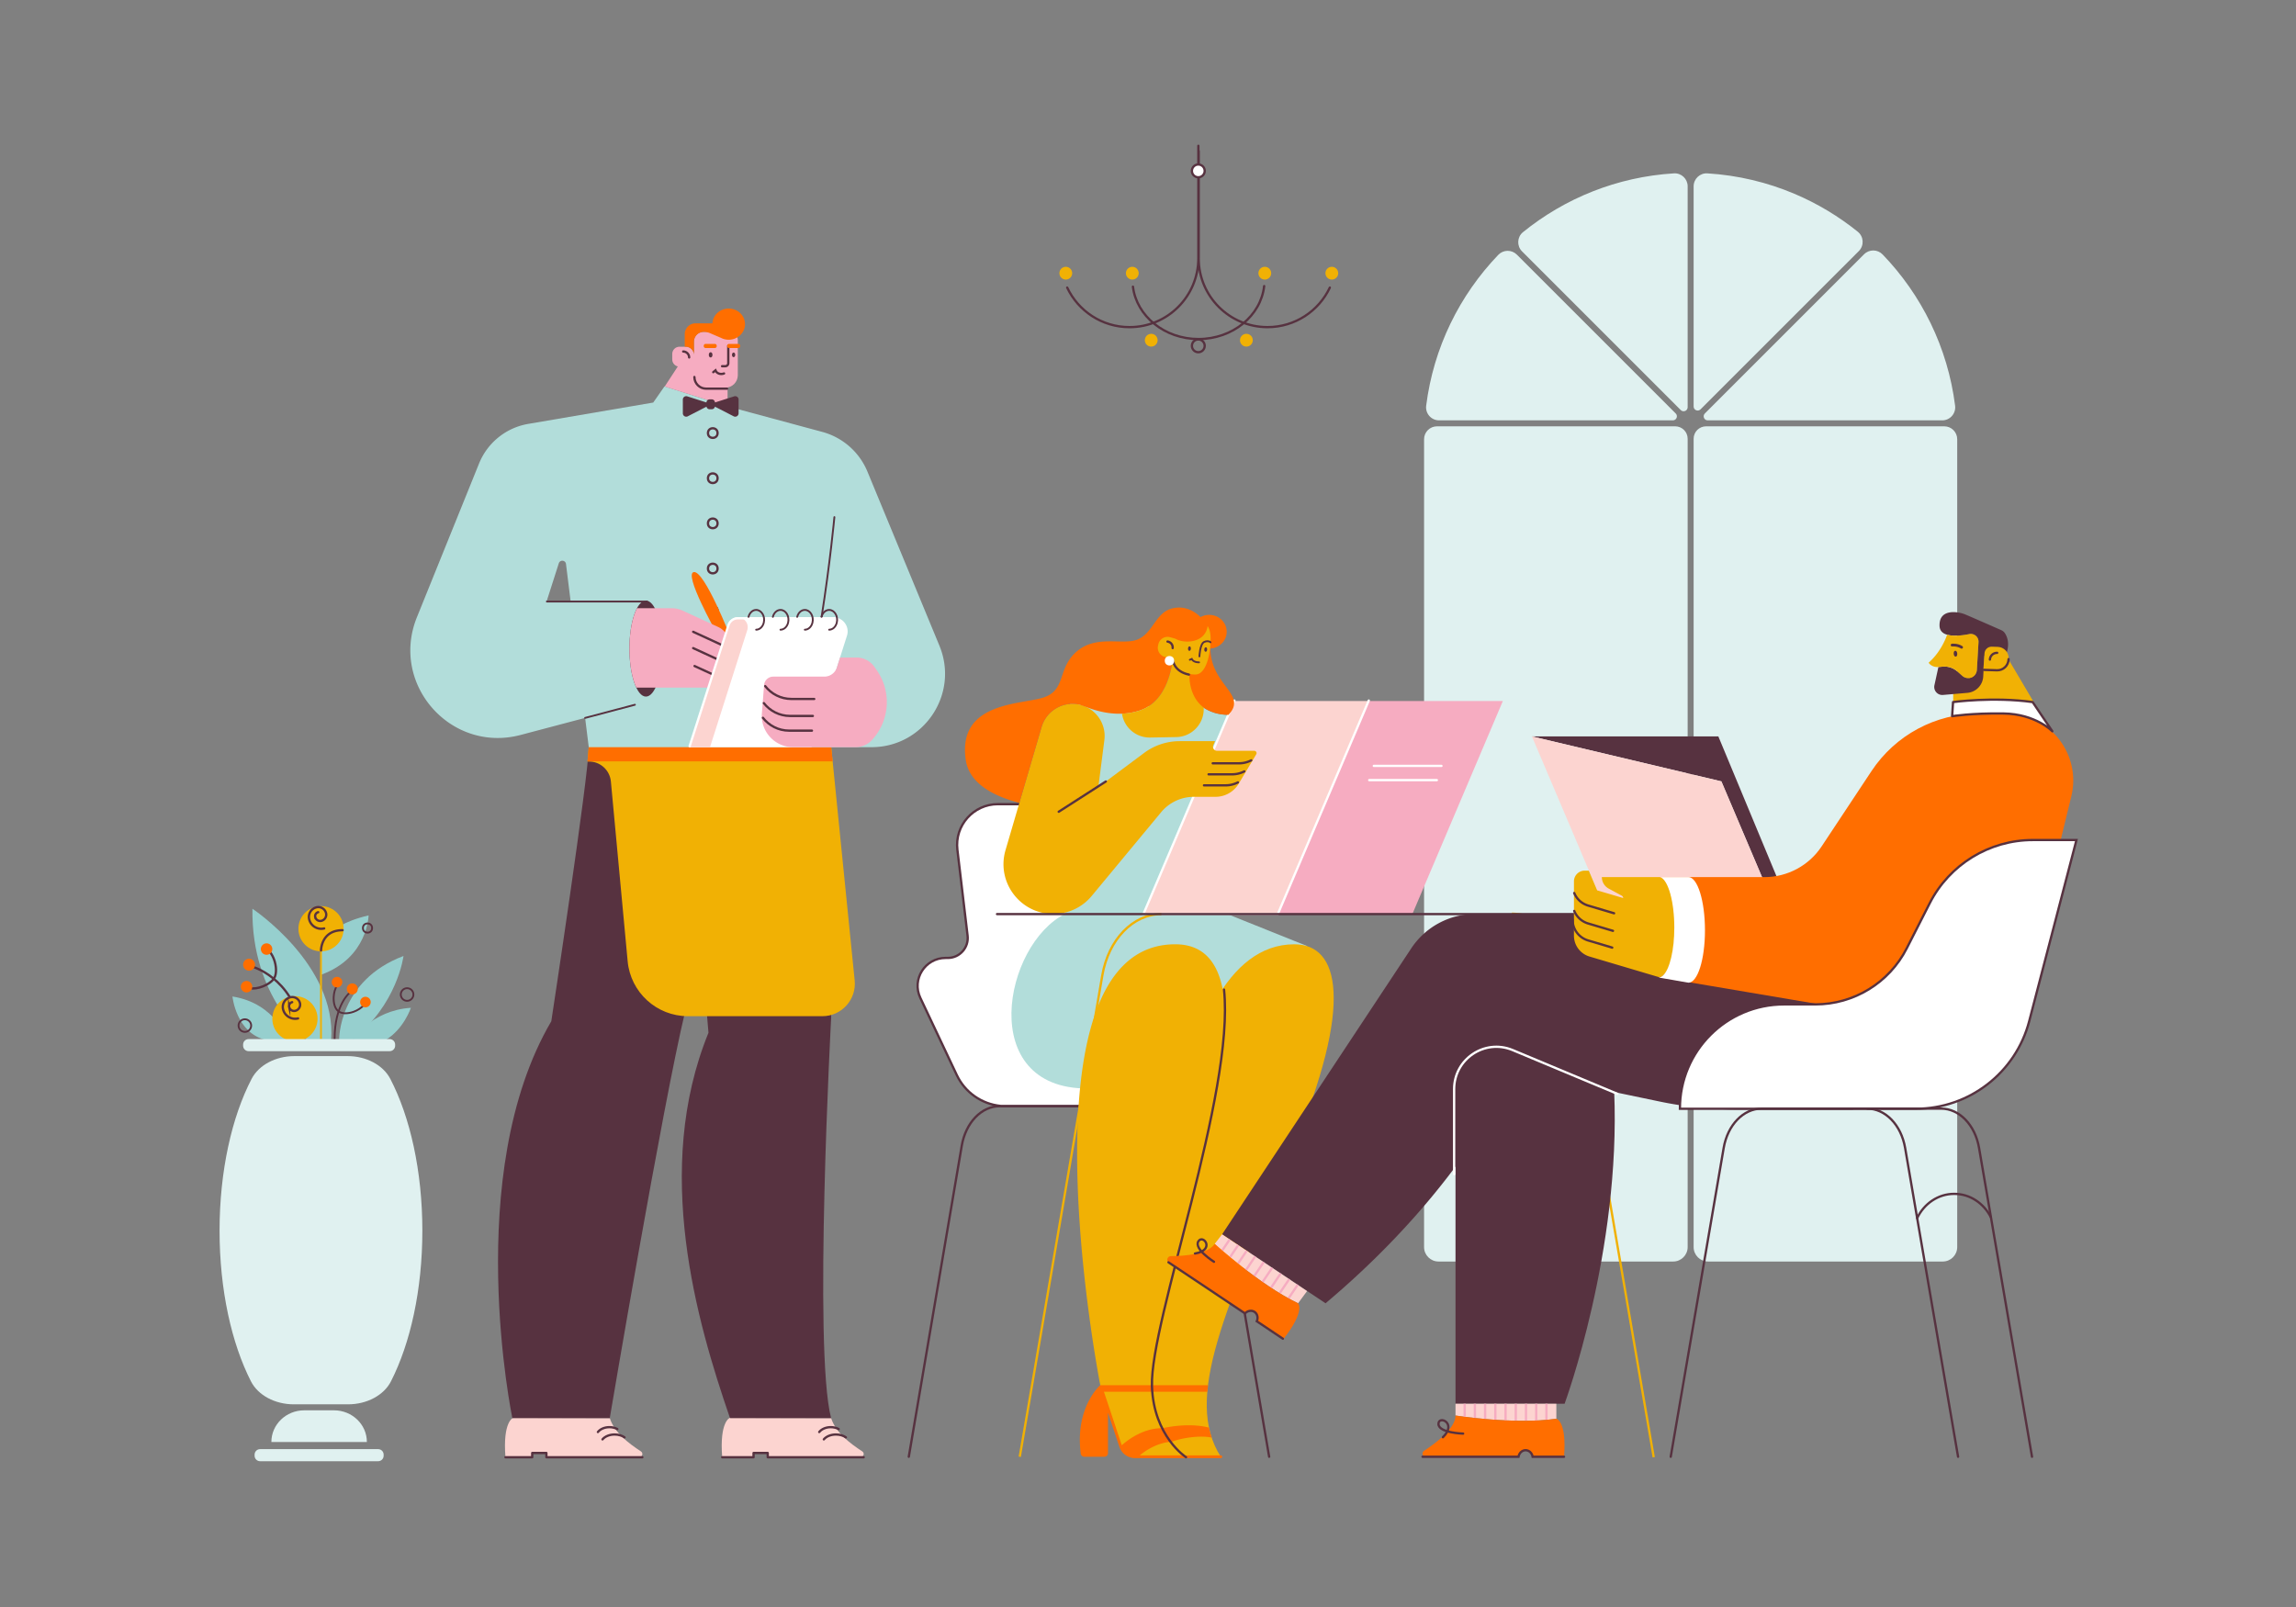 <svg xmlns="http://www.w3.org/2000/svg" width="5000" height="3500" xml:space="preserve">
	<rect width="100%" height="100%" fill="#808080" stroke="none"/>
	<switch>
		<g>
			<path fill="transparent" d="M0 0h5000v3500H0z"></path>
			<g fill="#E0F1F0">
				<path d="M3675.216 405.816v481.102c0 7.832-9.469 11.755-15.008 6.217l-345.656-345.647c-11.843-11.843-10.908-31.38 2.108-41.92 90.905-73.612 204.49-120.316 328.639-127.998 16.233-1.005 29.917 11.982 29.917 28.246zM4048.009 546.799l-344.784 344.775c-5.538 5.538-15.008 1.616-15.008-6.217V405.821c0-16.294 13.732-29.256 29.995-28.247 66.849 4.145 130.636 19.605 189.465 44.488 49.973 21.141 96.368 49.075 138.029 82.656 13.117 10.574 14.217 30.167 2.303 42.081zM4229.579 915.522H3718.89c-7.833 0-11.755-9.47-6.217-15.008l346.701-346.702c11.228-11.228 29.399-11.03 40.416.403 84.602 87.795 141.796 202.17 157.846 329.366 2.138 16.94-10.984 31.941-28.057 31.941zM3642.981 915.522h-509.138c-17.071 0-30.196-14.998-28.059-31.935 15.997-126.799 72.884-240.86 157.05-328.547 11.015-11.475 29.203-11.686 40.451-.439l345.913 345.913c5.538 5.539 1.615 15.008-6.217 15.008zM3675.216 955.605V2716.09c0 17.371-14.082 31.452-31.452 31.452h-511.115c-17.371 0-31.453-14.082-31.453-31.452V956.676c.004-15.55 12.61-28.154 28.16-28.154h518.778c14.957 0 27.082 12.125 27.082 27.083zM4262.226 956.962V2716.09c0 17.371-14.082 31.452-31.453 31.452h-511.104c-17.371 0-31.453-14.082-31.453-31.452V955.605c0-14.957 12.125-27.082 27.083-27.082h518.767c15.55 0 28.156 12.604 28.16 28.154v.285z"></path>
			</g>
			<g stroke="#573240" stroke-width="5" stroke-linecap="round" stroke-miterlimit="10">
				<path fill="none" d="m1979.067 3172.792 115.339-677.407c8.564-50.298 42.9-86.105 82.568-86.105h388.951c39.668 0 74.004 35.807 82.568 86.105l115.339 677.407"></path>
				<path fill="#FFF" d="M2179.276 2408.722c-41.25-4.01-77.77-29.4-95.71-67.38l-79.38-168.06c-19.09-40.4 10.39-86.92 55.07-86.92h4.8c26.07 0 46.26-22.84 43.05-48.72l-22.18-186.91c-6.27-52.83 35-99.29 88.21-99.29h405.74c53.21 0 94.48 46.46 88.21 99.29l-22.18 186.91c-3.2 25.88 16.98 48.72 43.06 48.72h4.79c44.69 0 74.16 46.52 55.08 86.92l-79.39 168.06c-17.94 37.98-54.46 63.37-95.7 67.38h-393.47z"></path>
			</g>
			<path fill="#B2DDDA" d="M2621.256 1540.992c12.43 9.24 29.78 15.6 53.95 15.95l27 159.22c6.92 40.76-17.63 80.271-57.22 92.14l-20.54 6.16-24.35 147.13 246.234 98.785-11.244 310.355h-467.41c-241.88 0-182.4-314.11-47.54-380.72l10-457 291.12 7.98z"></path>
			<path fill="#F1B104" d="M2818.634 2056.626c97.548 0 131.572 126.276-3.889 448.589-146.065 347.542-237.852 539.833-156.23 667.575h-75.351c-41.614 0-75.045-34.298-73.969-75.898 1.739-67.228 3.96-160.173 3.96-196.507 0-59.724 9.848-843.759 305.479-843.759z"></path>
			<path fill="#FF6E00" d="M2658.515 3175.789h-75.351a3 3 0 1 1 0-6h75.351a3 3 0 1 1 0 6zM2630.676 3016.872c-.59 4.84-1.09 9.62-1.49 14.33h-118.35c.1-4.18.19-8.37.29-12.53.01-.6.03-1.2.04-1.8h119.51zM2530.676 3150.952c25.16-18.96 83.33-25.95 108.04-19.73-2.38-7.13-4.34-14.44-5.91-21.95-44.17-11.24-94.66-1.24-121.79 6.06 0 0 4.144 23.666 19.66 35.62z"></path>
			<path fill="#F1B104" d="M2396.064 3016.873s-188.463-960.247 163.244-960.247c273.834 0-53.537 772.422-47.692 962.21 3.373 109.51 70.254 153.954 70.254 153.954h-109.775a33.308 33.308 0 0 1-31.595-22.764l-44.436-133.153z"></path>
			<path fill="#FF6E00" d="M2584.87 3172.79c0 1.66-1.34 3-3 3h-109.78a36.27 36.27 0 0 1-34.44-24.82l-24.78-74.25v88.04c0 4.44-3.59 8.03-8.02 8.03h-43.39c-4.06 0-7.46-3.03-7.97-7.06-12.81-101.32 42.57-148.86 42.57-148.86h115.77l1 14.34h-108.82l38.89 116.54c9.37-8.54 45.29-38.24 90.35-37.26 5.39 11.14 11.27 21.64 17.03 29.6-.86.05-1.72.12-2.58.22-27.71 3.06-50.45 17.02-65.7 29.48h99.87c1.66 0 3 1.34 3 3z"></path>
			<path fill="none" stroke="#573240" stroke-width="5" stroke-linecap="round" stroke-miterlimit="10" d="M2665.557 2155.282c23.725 226.14-161.325 721.213-156.941 863.554 3.373 109.51 74.254 154.954 74.254 154.954"></path>
			<path fill="#FCD4D0" d="M2782.786 1990.598h-292.645l197-463.851h292.645z"></path>
			<path fill="#F6ACC1" d="M3075.786 1990.598h-292.645l197-463.851h292.645z"></path>
			<path fill="none" stroke="#FFF" stroke-width="5" stroke-linecap="round" stroke-miterlimit="10" d="m2980.786 1525.747-198 464.851h-292.645l198-464.851M2991.744 1668.092h147.318M2981.744 1699.092h147.318"></path>
			<path fill="#F1B104" d="M2335.523 1533.007c-31.093 0-58.462 20.5-67.206 50.338l-78.593 268.201c-20.363 69.489 31.74 139.052 104.152 139.052a108.53 108.53 0 0 0 83.549-39.26l151.196-182.36a92.694 92.694 0 0 1 71.358-33.531h47.128a58.768 58.768 0 0 0 50.482-28.68l38.144-63.998c1.977-3.317-.413-7.525-4.275-7.525h-81.069c-6.36 0-10.644-6.506-8.131-12.349l3.74-8.694h-76.948a129.9 129.9 0 0 0-77.663 25.772l-99.537 74.238 13.132-102.252c5.38-41.874-27.241-78.952-69.459-78.952z"></path>
			<path fill="none" stroke="#573240" stroke-width="5" stroke-linecap="round" stroke-miterlimit="10" d="M2621.98 1710.447h47.128a58.723 58.723 0 0 0 26.658-6.394M2631.98 1686.447h51.128a58.723 58.723 0 0 0 26.658-6.394M2640.98 1662.447h57.128a58.723 58.723 0 0 0 26.658-6.394M2408.156 1702.053l-102.572 65.91"></path>
			<path fill="#FF6E00" d="M2350.74 1534.67a69.87 69.87 0 0 0-15.22-1.66c-31.09 0-58.46 20.5-67.2 50.34l-48.42 165.22c-53.97-13.91-109.06-40.93-116.76-93.42-18.63-127.04 120.82-120.08 169.26-136.01 48.45-15.92 30.77-59.77 68-96.22 43.85-42.93 103.56-16.41 137.06-30.21 33.84-13.93 38.76-58.85 75.68-67.7 27.36-6.56 48.32 6.44 61.36 18.99 5.55-3.04 11.97-4.78 18.81-4.78 21.03 0 38.07 16.42 38.07 36.68 0 19.47-15.74 35.41-35.64 36.61 1.29 80.8 81.78 99.55 39.47 144.43-84.11-.32-116.39-94.92-121.22-119.23-5.69 39.84-22.46 92.63-70.61 109.22-43.75 15.08-87.55 4.78-117.05-6.81l-15.59-5.45z"></path>
			<path fill="#F1B104" d="M2621.26 1540.99c.06 1.15.1 2.3.1 3.45 0 32.99-26.48 60.3-59.88 60.9l-56.72 1.01c-30.68.55-56.92-21.77-61.4-52.01 13.06-.53 26.54-2.76 40.02-7.41 42.1-14.5 60.21-56.68 67.9-93.67l.12-.59a250.69 250.69 0 0 0 3.07-18.42l-16.35-3.16c-11.36-2.2-18.7-13.29-16.28-24.6l.66-3.09c2.35-10.99 13.07-18.09 24.11-15.96l12.07 3.33 6.84 3.17c7.46 2.6 19.14 4.98 33.15 1.99 14.99-3.2 28.74-13.62 31.14-32.29 4.45 6.27 6.55 15.98 6.55 26.95 0 32.08-8.93 78.51-33.49 78.51-4.14 0-8.44-.53-12.72-1.42-.34 10.07.33 50.47 31.11 73.31z"></path>
			<path fill="none" stroke="#573240" stroke-width="5" stroke-linecap="round" stroke-miterlimit="10" d="M2589.156 1469.254c-33.618-6.986-35.387-32.553-35.387-32.553"></path>
			<path fill="none" stroke="#573240" stroke-width="4" stroke-linecap="round" stroke-miterlimit="10" d="M2611.159 1442.552c-13.08.141-15.907-7.368-15.907-7.368l-4.156 1.812M2636.167 1398.908c-2.873-3.127-9.397-2.988-14.018-.656-9.17 4.629-10.17 31.393-10.17 31.393"></path>
			<ellipse transform="rotate(-86.767 2625.699 1414.51)" fill="#573240" cx="2625.622" cy="1414.512" rx="4.915" ry="3.077"></ellipse>
			<ellipse transform="rotate(-86.767 2590.273 1412.567)" fill="#573240" cx="2590.197" cy="1412.568" rx="4.915" ry="3.077"></ellipse>
			<path fill="none" stroke="#573240" stroke-width="5" stroke-linecap="round" stroke-miterlimit="10" d="M2553.686 1411.572c.796-7.031-4.207-13.396-11.227-14.282"></path>
			<circle fill="#FFF" cx="2546.761" cy="1439.052" r="10.247"></circle>
			<g fill="none" stroke-width="5" stroke-miterlimit="10">
				<g stroke="#F1B104">
					<path d="M2529.25 1990.839c-61.834 0-115.357 55.431-128.707 133.294l-179.791 1048.658M3292.342 1990.062c61.927 0 115.53 55.514 128.9 133.495l180.061 1050.235"></path>
				</g>
				<path stroke="#573240" stroke-linecap="round" d="M2171.2 1990.839h1479.656"></path>
			</g>
			<g fill="none" stroke="#573240" stroke-width="5" stroke-linecap="round" stroke-miterlimit="10">
				<path d="M2610.355 328.664v233.902c0 82.801 67.124 149.925 149.925 149.925h0c59.984 0 111.741-35.227 135.71-86.122M2609.666 317.523v245.043c0 82.801-67.124 149.925-149.925 149.925h0c-59.984 0-111.741-35.227-135.71-86.122"></path>
			</g>
			<path fill="none" stroke="#573240" stroke-width="5" stroke-linecap="round" stroke-miterlimit="10" d="M2752.988 623.06c-7.36 64.788-68.564 115.346-142.977 115.346-73.91 0-134.789-49.876-142.821-114.033"></path>
			<circle fill="#F1B104" cx="2320.979" cy="595.006" r="13.926"></circle>
			<circle fill="#F1B104" cx="2465.813" cy="595.006" r="13.926"></circle>
			<circle fill="#F1B104" cx="2754.366" cy="595.006" r="13.926"></circle>
			<circle fill="#F1B104" cx="2507.034" cy="740.954" r="13.926"></circle>
			<circle fill="#F1B104" cx="2714.258" cy="740.954" r="13.926"></circle>
			<circle fill="none" stroke="#573240" stroke-width="5" stroke-linecap="round" stroke-miterlimit="10" cx="2609.532" cy="753.209" r="13.926"></circle>
			<circle fill="#FFF" stroke="#573240" stroke-width="5" stroke-linecap="round" stroke-miterlimit="10" cx="2609.532" cy="372.185" r="13.926"></circle>
			<circle fill="#F1B104" cx="2900.313" cy="595.006" r="13.926"></circle>
			<g fill="#96CFCE">
				<path d="M625.843 2265.111s-24.249-79.481-119.639-94.792c0 0 7.908 80.075 73.403 94.792h46.236zM766.693 2264.88s42.494-64.459 128.112-69.904c0 0-15.411 46.329-54.785 69.904h-73.327zM668.292 2264.88s-121.293-92.28-118.589-285.706c0 0 183.303 121.529 171.438 285.706h-52.849z"></path>
				<path d="M738.519 2264.88s-2.085-129.024 140.206-182.776c0 0-13.264 106.627-112.031 182.776h-28.175zM699.1 2070.027s-4.153-50.987 103.577-76.341c0 0-1.525 92.58-103.577 129.299v-52.958z"></path>
			</g>
			<g fill="none" stroke="#573240" stroke-width="4" stroke-linecap="round" stroke-miterlimit="10">
				<circle cx="886.528" cy="2166.005" r="13.761"></circle>
				<circle cx="533.238" cy="2233.692" r="13.761"></circle>
				<circle cx="800.319" cy="2021.265" r="10"></circle>
			</g>
			<path fill="none" stroke="#F1B104" stroke-width="4" stroke-miterlimit="10" d="M699.006 2263.113v-196.755"></path>
			<circle fill="#F1B104" cx="699.1" cy="2022.783" r="49.245"></circle>
			<path fill="none" stroke="#573240" stroke-width="5" stroke-linecap="round" stroke-miterlimit="10" d="M705.942 2022.105c-14.501 3.543-29.129-5.34-32.672-19.841-2.835-11.601 4.272-23.303 15.872-26.138 9.281-2.268 18.642 3.417 20.91 12.698 1.814 7.425-2.734 14.914-10.158 16.728-5.94 1.451-11.931-2.187-13.383-8.127a8.857 8.857 0 0 1 6.501-10.706M699.1 2070.027s0-44.079 46.975-44.079"></path>
			<path fill="none" stroke="#573240" stroke-width="4" stroke-linecap="round" stroke-miterlimit="10" d="M791.556 2189.854c-4.913 5.442-12.373 10.424-21.218 13.657-13.786 5.055-26.865 4.349-33.229-1.01-6.95-4.573-11.355-16.907-10.439-31.562.558-9.069 3.044-17.367 6.645-23.562"></path>
			<path fill="none" stroke="#573240" stroke-width="4" stroke-linecap="round" stroke-miterlimit="10" d="M762.699 2161.022s-34.036 25.155-34.036 102.091"></path>
			<circle fill="#FF6E00" cx="733.935" cy="2139.073" r="11.538"></circle>
			<circle fill="#FF6E00" cx="767.166" cy="2153.842" r="12"></circle>
			<circle fill="#FF6E00" cx="795.781" cy="2182.457" r="11.538"></circle>
			<path fill="none" stroke="#573240" stroke-width="5" stroke-linecap="round" stroke-miterlimit="10" d="M581.156 2067.053c6.918 4.894 13.427 14.726 17.062 26.987 4.698 15.85 3.428 31.822-2.835 38.651-4.62 6.353-12.912 11.531-22.93 15.622-9.973 4.073-19.903 5.34-27.609 4.058"></path>
			<path fill="none" stroke="#573240" stroke-width="5" stroke-linecap="round" stroke-miterlimit="10" d="M553.41 2106.727s97.817 31.009 104.481 156.105"></path>
			<circle fill="#FF6E00" cx="536.887" cy="2148.976" r="12.5"></circle>
			<circle fill="#FF6E00" cx="542.407" cy="2101.091" r="13"></circle>
			<circle fill="#FF6E00" cx="580.518" cy="2067.053" r="12.5"></circle>
			<circle fill="#F1B104" cx="642.297" cy="2218.744" r="49.245"></circle>
			<path fill="none" stroke="#573240" stroke-width="5" stroke-linecap="round" stroke-miterlimit="10" d="M649.139 2218.066c-14.501 3.543-29.129-5.34-32.672-19.841-2.835-11.601 4.272-23.303 15.872-26.138 9.281-2.268 18.642 3.417 20.91 12.698 1.814 7.424-2.734 14.914-10.158 16.728-5.94 1.451-11.931-2.187-13.383-8.127a8.857 8.857 0 0 1 6.501-10.706"></path>
			<g fill="#E0F1F0">
				<path d="M823.529 3182.477H566.364c-6.582 0-11.918-5.336-11.918-11.917v-2.472c0-6.582 5.336-11.917 11.918-11.917h257.165c6.582 0 11.917 5.336 11.917 11.917v2.472c0 6.581-5.335 11.917-11.917 11.917zM590.965 3140.628c0-38.104 32.063-68.994 71.616-68.994h64.732c39.552 0 71.616 30.89 71.616 68.994H590.965zM919.763 2680.503c0 129.056-26.259 245.521-68.41 328.095-15.454 30.273-52.365 49.995-93.253 49.995H639.793c-40.887 0-77.799-19.721-93.253-49.995-42.151-82.574-68.411-199.039-68.411-328.095 0-130.447 26.823-248.031 69.778-330.751 15.607-30.055 52.356-49.601 93.05-49.601H756.93c40.695 0 77.445 19.546 93.051 49.603 42.95 82.721 69.782 200.303 69.782 330.749zM848.576 2289.42H541.317c-6.582 0-11.918-5.335-11.918-11.917v-2.472c0-6.582 5.336-11.917 11.918-11.917h307.259c6.582 0 11.918 5.336 11.918 11.917v2.472c-.001 6.581-5.337 11.917-11.918 11.917z"></path>
			</g>
			<path fill="#573240" d="M3927.786 2050.602h-31l-148.13-348.8-412.59-97.92h406z"></path>
			<path fill="#FCD4D0" d="m3748.656 1701.802 148.13 348.8h-371l-189.72-446.72z"></path>
			<path fill="#573240" d="m2661.34 2688.366 411.896-622.842c30.939-46.783 83.291-74.916 139.379-74.9l692.441.215 130.583 425.818h-251.614a829.642 829.642 0 0 1-169.562-17.513l-318.587-66.519s-99.957 245.585-409.192 505.869l-225.344-150.128z"></path>
			<path fill="#573240" d="m3515.187 2376.352-218.578-89.525c-60.572-24.809-126.957 19.739-126.957 85.194v685.303h237.566s122.831-332.453 107.969-680.972z"></path>
			<path fill="none" stroke="#FFF" stroke-width="5" stroke-linecap="round" stroke-miterlimit="10" d="m3522.187 2382.352-228.578-95.525c-60.572-24.809-126.957 19.739-126.957 85.194v185.303"></path>
			<path fill="#FF6E00" d="m4510.656 1734.612-100.49 411.89c-40.12 164.04-207.14 268.44-376.01 268.44l-70.931-227.401-350.119-59.239c18.87 0 34.13-47.5 34.13-108.16 0-60.6-15.28-109.73-34.13-109.82h229.28c50.13 0 96.93-25.14 124.6-66.94l108.6-164.05c51.82-78.28 139.45-125.36 233.33-125.36h59.96c94.65 0 164.26 88.7 141.78 180.64z"></path>
			<path fill="#F1B104" d="M3534.795 1955.882a5.75 5.75 0 0 0-3.01-5.06l-28.569-15.51a28.442 28.442 0 0 1-14.87-24.99h124.76c18.85.09 34.13 49.22 34.13 109.82 0 60.66-15.26 108.16-34.13 108.16l-6.51-1.93-145.11-43.08c-20.11-5.97-33.9-24.44-33.9-45.42v-118.25c0-12.92 10.48-23.4 23.4-23.4h8.98l18.239 42.95 56.59 16.71z"></path>
			<g fill="none" stroke="#573240" stroke-width="5" stroke-linecap="round" stroke-miterlimit="10">
				<path d="m3510.946 2063.866-52.46-15.574c-20.11-5.97-33.9-24.44-33.9-45.42M3514.972 1989.062l-56.487-16.769a47.38 47.38 0 0 1-30.301-27.296M3512.574 2027.35l-54.089-16.058a47.38 47.38 0 0 1-30.301-27.296"></path>
			</g>
			<path fill="#FFF" d="M3677.239 2140.292c19.744-.583 35.653-50.486 35.653-114.114 0-63.951-16.121-115.795-36.016-115.886h-61.273c17.178 6.169 30.531 52.982 30.531 109.818 0 49.49-10.094 90.275-24.031 103.941-3.251 3.19-6.722 4.9-10.314 4.9l65.45 11.341z"></path>
			<path fill="#F1B104" d="M4428.75 1528.99c-82.84-11.4-169.74-.64-175.28.07v-30.77l115.021-71.4 60.259 102.1z"></path>
			<path fill="#FFF" stroke="#573240" stroke-width="5" stroke-linecap="round" stroke-linejoin="round" stroke-miterlimit="10" d="M4253.188 1529.087s87.462-11.945 173.296 0l42.871 63.608s-35.999-37.728-106.319-38.723-111.89 5.906-111.89 5.906l2.042-30.791z"></path>
			<path fill="#573240" d="M4335.153 1419.479c-7.246-.826-13.688 4.627-14.07 11.909l-2.196 41.765c-.874 18.896-15.604 34.225-34.451 35.85l-53.217 4.589c-11.757 1.014-21.131-9.653-18.615-21.182l8.657-39.663 9.618-.829a42.139 42.139 0 0 1 31.542 10.421l11.038 9.763a19.023 19.023 0 0 0 14.237 4.704c9.411-.812 16.8-8.406 17.354-17.836l3.553-60.452c.647-11.024-9.311-19.634-20.143-17.481-25.256 5.019-63.879 8.363-64.711-17.869-1.24-39.043 41.62-30.569 54.395-25.543 7.465 2.937 64.458 27.985 80.067 34.852a18.296 18.296 0 0 1 7.945 6.698c4.692 7.153 10.91 21.989 3.215 44.202l-34.218-3.898z"></path>
			<path fill="#F1B104" d="m4348.877 1461.775-29.897-.907 2.681-37.722c.375-8.417 7.446-14.968 15.867-14.701l12.945.411c13.382.425 23.966 11.478 23.81 24.866l-.044 3.76c-.162 13.771-11.598 24.725-25.362 24.293z"></path>
			<path fill="none" stroke="#573240" stroke-width="5" stroke-linecap="round" stroke-miterlimit="10" d="M4333.398 1436.562c.375-8.417 7.446-14.968 15.867-14.701M4374.073 1435.573c-.161 13.77-11.597 24.724-25.361 24.292l-28.898-.907"></path>
			<path fill="#F1B104" d="m4308.603 1398.52-3.549 60.454a19.008 19.008 0 0 1-5.359 12.149 18.997 18.997 0 0 1-11.996 5.681 19.025 19.025 0 0 1-14.237-4.698l-11.038-9.763a42.123 42.123 0 0 0-31.545-10.419l-9.614.829c-15.245.885-21.324-9.348-21.324-9.348 29.467-25.945 40.228-61.001 40.228-61.001l.009-.001c13.705 3.993 33.334 1.607 48.286-1.365 10.827-2.156 20.785 6.46 20.139 17.482z"></path>
			<path fill="none" stroke="#573240" stroke-width="6" stroke-linecap="round" stroke-miterlimit="10" d="M4251.059 1404.969s11.503-1.205 20.746 4.807"></path>
			<ellipse transform="rotate(-4.93 4259.496 1424.13)" fill="#573240" cx="4258.481" cy="1423.635" rx="3.874" ry="6.415"></ellipse>
			<path fill="#FCD4D0" d="M3169.652 3057.324v25.659s127.152 20.272 219.613 7v-32.659h-219.613z"></path>
			<path fill="#F6ACC1" d="M3192.15 3057.32v28.78c-1.76-.23-3.43-.44-5-.65v-28.13h5zM3214.4 3057.32v31.35c-1.71-.19-3.37-.37-5-.54v-30.81h5zM3236.65 3057.32v33.47c-1.69-.14-3.35-.29-5-.44v-33.03h5zM3258.9 3057.32v35.15c-1.68-.1-3.35-.22-5-.33v-34.82h5zM3281.15 3057.32v36.37c-1.68-.07-3.34-.15-5-.23v-36.14h5zM3303.4 3057.32v37.05c-1.67-.03-3.34-.06-5-.1v-36.95h5zM3325.65 3057.32v37.12c-1.67.02-3.34.03-5 .04v-37.16h5zM3347.9 3057.32v36.45c-1.66.09-3.33.16-5 .22v-36.67h5zM3370.15 3057.32v34.9c-1.66.16-3.32.3-5 .44v-35.34h5z"></path>
			<path fill="#FCD4D0" d="m2661.34 2688.366-16.112 20.781s97.315 89.041 181.58 129.347l19.619-26.571-185.087-123.557z"></path>
			<path fill="#F6ACC1" d="m2679.99 2700.82-16.46 24.4c-1.34-1.15-2.61-2.24-3.81-3.28l16.11-23.9 4.16 2.78zM2698.49 2713.17l-17.83 26.45c-1.32-1.1-2.61-2.17-3.87-3.22l17.55-26 4.15 2.77zM2717 2725.52l-18.97 28.14c-1.33-1.05-2.64-2.09-3.93-3.12l18.74-27.8 4.16 2.78zM2735.51 2737.88l-19.89 29.48c-1.34-1.01-2.66-2.03-3.97-3.05l19.69-29.21 4.17 2.78zM2754.01 2750.23l-20.54 30.46c-1.35-.98-2.7-1.97-4.03-2.96l20.41-30.28 4.16 2.78zM2772.52 2762.58l-20.91 31.01a425.7 425.7 0 0 1-4.11-2.86l20.86-30.92 4.16 2.77zM2791.03 2774.94l-20.96 31.08c-1.4-.91-2.79-1.83-4.18-2.76l20.97-31.1 4.17 2.78zM2809.53 2787.29l-20.61 30.56c-1.42-.86-2.85-1.72-4.27-2.61l20.72-30.73 4.16 2.78zM2828.03 2799.64l-19.77 29.33c-1.46-.79-2.93-1.6-4.39-2.43l20.01-29.67 4.15 2.77z"></path>
			<path fill="#FF6E00" d="M3405.976 3172.792h-68.3c-1.36-8.11-7.75-14.26-15.43-14.26-7.69 0-14.08 6.15-15.44 14.26h-201.955c-6.968 0-9.656-9.062-3.818-12.865 26.553-17.294 68.623-49.089 68.623-76.945 0 0 127.15 20.27 219.61 7 0 0 22.91 4.51 16.71 82.81z"></path>
			<path fill="none" stroke="#573240" stroke-width="5" stroke-linecap="round" stroke-miterlimit="10" d="M3405.976 3172.792h-68.3c-1.36-8.11-7.75-14.26-15.43-14.26-7.69 0-14.08 6.15-15.44 14.26h-208.955M3186.297 3122.356s-53.419-1.327-53.751-20.903c-.332-19.576 41.475-2.323 9.622 28.852"></path>
			<path fill="#FF6E00" d="m2794.722 2916.642-56.802-37.927c3.373-7.5 1.473-16.163-4.914-20.428-6.395-4.27-15.125-2.704-20.759 3.286l-166.715-111.337c-6.463-4.316-3.448-14.402 4.323-14.442 31.314-.163 80.379-4.183 95.377-26.645 0 0 97.315 89.038 181.578 129.346 0-.001 16.548 16.472-32.088 78.147z"></path>
			<path fill="none" stroke="#573240" stroke-width="5" stroke-linecap="round" stroke-miterlimit="10" d="m2793.722 2915.642-56.802-37.927c3.373-7.5 1.473-16.163-4.914-20.428-6.395-4.27-15.125-2.704-20.759 3.286l-166.715-111.337M2643.729 2748.155s-44.326-27.843-34.08-44.526c10.246-16.684 37.81 19.087-7.401 26.5"></path>
			<g stroke="#573240" stroke-width="5" stroke-linecap="round" stroke-miterlimit="10">
				<path fill="none" d="M4066.199 2414.546c39.668 0 74.004 35.56 82.568 85.511l115.339 672.735"></path>
				<path fill="#FFF" d="M3658.341 2414.846h513.619c116.212 0 217.766-78.47 247.086-190.923l102.825-394.366h-94.88c-94.83 0-181.642 53.206-224.683 137.706l-50.076 98.31c-38.123 74.844-115.014 121.969-199.007 121.969h-68.011c-125.467-.001-227.111 101.837-226.873 227.304h0z"></path>
				<path fill="none" d="m3638.341 3172.792 115.339-672.735c8.564-49.951 42.9-85.511 82.568-85.511h390.951c39.668 0 74.004 35.56 82.568 85.511l115.339 672.735"></path>
				<path fill="none" d="M4174.992 2653.026c14.974-31.36 45.487-52.834 80.694-52.834 34.375 0 64.276 20.471 79.607 50.627"></path>
			</g>
			<path fill="#FCD4D0" d="M1189.899 3173.873h201.955c6.968 0 9.657-9.062 3.818-12.865-26.553-17.294-57.494-40.716-67.758-72.403l-210.475-.542s-22.91 7.51-16.71 85.81h58.3v-9.402h30.87v9.402z"></path>
			<path fill="none" stroke="#573240" stroke-width="5" stroke-linecap="round" stroke-linejoin="round" stroke-miterlimit="10" d="M1100.729 3173.873h58.3v-9.369h30.87v9.369h208.955M1302.034 3118.909c5.018-6.344 14.393-10.613 25.129-10.613 6.43 0 12.371 1.531 17.18 4.121M1312.034 3134.909c5.279-6.344 15.142-10.613 26.437-10.613 8.429 0 16.061 2.377 21.585 6.219"></path>
			<path fill="#FCD4D0" d="M1671.899 3173.873h201.955c6.968 0 9.657-9.062 3.818-12.865-26.553-17.294-57.494-40.716-67.758-72.403l-220.475-.542s-22.91 7.51-16.71 85.81h68.3v-9.402h30.87v9.402z"></path>
			<path fill="none" stroke="#573240" stroke-width="5" stroke-linecap="round" stroke-linejoin="round" stroke-miterlimit="10" d="M1572.729 3173.873h68.3v-9.369h30.87v9.369h208.955M1784.034 3118.909c5.018-6.344 14.393-10.613 25.129-10.613 6.43 0 12.371 1.531 17.18 4.121M1794.034 3134.909c5.279-6.344 15.142-10.613 26.437-10.613 8.429 0 16.061 2.377 21.585 6.219"></path>
			<path fill="#573240" d="M1810.05 2215.89s-39 724.49-.14 872.72h-220.17c-72.85-211.69-168.37-541.29-46.88-839.3 0 0-6.71-77.95-15.1-178.91l-35.6 132.22c-49.59 206.1-164.25 885.99-164.25 885.99h-212.17s-110.66-531.29 84.85-864.37c0 0 81.21-533.25 81.56-596.91h507.9s16.004 178.805 20 588.56z"></path>
			<path fill="#F1B104" d="M1282.153 1626.327h527.901l51.182 509.052c4.198 41.674-28.52 77.854-70.405 77.854h-292.699c-68.068 0-124.946-51.818-131.27-119.592l-36.535-391.546c-2.304-24.693-23.028-43.573-47.828-43.573h-3.068l2.722-32.195z"></path>
			<path fill="#FF6E00" d="M1813.276 1658.322h-533.83l2.71-32h527.9z"></path>
			<path fill="#B2DDDA" d="M2045.77 1406.26 1889 1027.09a148.177 148.177 0 0 0-98.34-86.43l-206.22-55.6-137.38-43.47-24.52 35.17-272.14 46.47c-48.26 8.23-88.8 40.88-107.14 86.26l-135.39 334.98c-58.96 145.86 73.83 296.47 225.93 256.24l140.43-37.13 7.92 63.75h615.8c113.95 0 191.36-115.77 147.82-221.07zm-854.88-98.17 26-81.23c2.63-8.22 14.61-7.1 15.67 1.47l9.91 79.76h-51.58z"></path>
			<g fill="none" stroke="#573240" stroke-linecap="round" stroke-miterlimit="10">
				<path stroke-width="4" d="m1382.634 1534.907-108.404 28.669M1190.886 1310.093h217.992"></path>
				<g stroke-width="5">
					<circle cx="1552.204" cy="943.222" r="10.452"></circle>
					<circle cx="1552.204" cy="1041.556" r="10.452"></circle>
					<circle cx="1552.204" cy="1139.889" r="10.452"></circle>
					<circle cx="1552.204" cy="1238.222" r="10.452"></circle>
					<circle cx="1552.204" cy="1330.222" r="10.452"></circle>
				</g>
				<path stroke-width="4" d="M1817.065 1126.268s-9.419 100.866-28 218.322"></path>
			</g>
			<ellipse fill="#573240" cx="1406.623" cy="1412.621" rx="35.949" ry="104.529"></ellipse>
			<path fill="#FF6E00" d="M1590.635 1387.067s-56.349-144.042-79.558-141.122c-23.209 2.919 48.052 130.004 48.052 130.004l31.506 11.118z"></path>
			<path fill="#F6ACC1" d="M1591.106 1412.272v85.32h-205.42c-9.09-18.97-15.01-49.96-15.01-84.97 0-36.89 6.57-69.32 16.5-87.92h76.52c7.62 0 15.18 1.68 22.3 4.96l78.771 36.26c15.849 7.31 26.339 25.75 26.339 46.35z"></path>
			<path fill="none" stroke="#573240" stroke-width="5" stroke-linecap="round" stroke-miterlimit="10" d="m1509.504 1376.023 59.454 27.371c11.97 5.511 19.887 19.435 19.887 34.979v37.553"></path>
			<path fill="none" stroke="#573240" stroke-width="5" stroke-linecap="round" stroke-miterlimit="10" d="m1509.504 1411.576 59.454 27.371c11.97 5.511 19.887 19.435 19.887 34.979v22.414"></path>
			<path fill="none" stroke="#573240" stroke-width="5" stroke-linecap="round" stroke-miterlimit="10" d="m1512.504 1450.576 59.454 27.371c7.515 3.46 13.433 10.236 16.796 18.648"></path>
			<path fill="#FFF" d="M1767.184 1627.327h-265.866l85.549-268.755a20.07 20.07 0 0 1 19.124-13.982h209.275c20.744 0 35.495 20.176 29.203 39.943l-77.285 242.794z"></path>
			<path fill="#FCD4D0" d="m1627.291 1372.535-81.105 254.787h-45l85.245-267.793a21.44 21.44 0 0 1 20.43-14.937c14.512 0 24.832 14.115 20.43 27.943z"></path>
			<path fill="none" stroke="#FFF" stroke-width="5" stroke-linecap="round" stroke-miterlimit="10" d="m1501.816 1625.202 84.615-263.673a21.44 21.44 0 0 1 20.43-14.937h215.826"></path>
			<path fill="none" stroke="#573240" stroke-width="4" stroke-linecap="round" stroke-miterlimit="10" d="m1630.061 1343.519.049-.19c2.294-8.896 8.989-14.937 16.553-14.937h0c11.758 0 20.119 14.115 16.553 27.943l-.049.19c-2.294 8.896-8.989 14.937-16.553 14.937h0M1683.061 1343.519l.049-.19c2.294-8.896 8.989-14.937 16.553-14.937h0c11.758 0 20.119 14.115 16.553 27.943l-.049.19c-2.294 8.896-8.989 14.937-16.553 14.937h0M1736.061 1343.519l.049-.19c2.294-8.896 8.989-14.937 16.553-14.937h0c11.758 0 20.119 14.115 16.553 27.943l-.049.19c-2.294 8.896-8.989 14.937-16.553 14.937h0M1789.061 1343.519l.049-.19c2.294-8.896 8.989-14.937 16.553-14.937h0c11.758 0 20.119 14.115 16.553 27.943l-.049.19c-2.294 8.896-8.989 14.937-16.553 14.937h0"></path>
			<path fill="#F6ACC1" d="M1829.416 1432.098h35.962a47.208 47.208 0 0 1 38.605 20.038l5.177 7.356c31.871 45.287 28.994 106.416-6.99 148.509l-1.919 2.245a48.777 48.777 0 0 1-37.075 17.082h-135.823c-39.86 0-71.279-33.942-68.207-73.683l4.75-61.452c.808-10.457 9.529-18.529 20.017-18.529h111.222a28.792 28.792 0 0 0 27.436-20.058l6.845-21.508z"></path>
			<path fill="none" stroke="#573240" stroke-width="5" stroke-linecap="round" stroke-miterlimit="10" d="M1768.175 1591.327h-49.444c-23.582 0-44.148-11.084-57.349-27.975M1770.175 1559.327h-49.444c-23.582 0-44.148-11.084-57.349-27.975M1773.175 1522.327h-49.444c-23.582 0-44.148-11.084-57.349-27.975"></path>
			<path fill="#F6ACC1" d="M1584.44 797.79v87.27l-136.87-43.31 28.71-43.96z"></path>
			<path fill="#F6ACC1" d="M1606.74 740.78v76.3c0 15.12-12.26 27.38-27.38 27.38h-42.78c-14.03 0-25.4-11.37-25.4-25.39v-20.5h-31.43c-8.74 0-15.82-7.08-15.82-15.82v-11.79c0-8.74 7.08-15.82 15.82-15.82h13.61c9.84 0 17.82 7.97 17.82 17.82v-29.37c0-11.48 9.31-20.79 20.79-20.79h56.79c9.93 0 17.98 8.05 17.98 17.98z"></path>
			<path fill="#FF6E00" d="M1622.39 705.96c0 18.74-15.89 33.93-35.49 33.93-6.17 0-11.98-1.51-17.04-4.16l-23.96-10.24a33.5 33.5 0 0 0-13.15-2.69c-11.91 0-21.57 9.66-21.57 21.58v27.58h-.03c-.52-9.38-8.28-16.82-17.79-16.82h-2.2v-27.21c0-13.09 10.62-23.71 23.71-23.71h36.59c.95-17.92 16.45-32.18 35.44-32.18 19.6 0 35.49 15.19 35.49 33.92z"></path>
			<path fill="#573240" d="M1608.44 870.22v29.97c0 5.5-5.82 9.05-10.71 6.53l-40.86-21.06a6.95 6.95 0 0 1-6.84 5.69h-4.66c-3.39 0-6.23-2.44-6.83-5.66l-40.81 21.03c-4.89 2.52-10.71-1.03-10.71-6.53v-29.97c0-4.98 4.84-8.51 9.58-7l41.82 13.34a6.953 6.953 0 0 1 6.95-6.78h4.66c3.79 0 6.87 3.03 6.95 6.79l41.88-13.35c4.74-1.51 9.58 2.02 9.58 7z"></path>
			<path fill="none" stroke="#573240" stroke-width="5" stroke-linecap="round" stroke-miterlimit="10" d="M1500.77 778.547c0-7.18-5.82-13-13-13M1576.791 813.393c-7.76 2.979-16.136-.041-18.709-6.743l-4.851 3.946"></path>
			<path fill="#FF6E00" d="M1556.737 757.965H1536.6a4.052 4.052 0 0 1-4.052-4.051v-.86a4.051 4.051 0 0 1 4.052-4.051h20.137a4.052 4.052 0 0 1 4.052 4.051v.86a4.052 4.052 0 0 1-4.052 4.051z"></path>
			<path fill="none" stroke="#573240" stroke-width="5" stroke-linecap="round" stroke-miterlimit="10" d="M1585.992 753.485v37.514a6.57 6.57 0 0 1-6.57 6.57h-6.955"></path>
			<ellipse fill="#573240" cx="1547.549" cy="772.849" rx="4" ry="5.714"></ellipse>
			<ellipse fill="#573240" cx="1597.549" cy="772.849" rx="3.5" ry="5"></ellipse>
			<path fill="#FF6E00" d="M1607.737 757.965H1587.6a4.052 4.052 0 0 1-4.052-4.051v-.86a4.051 4.051 0 0 1 4.052-4.051h20.137a4.052 4.052 0 0 1 4.052 4.051v.86a4.052 4.052 0 0 1-4.052 4.051z"></path>
			<path fill="none" stroke="#573240" stroke-width="5" stroke-linecap="round" stroke-miterlimit="10" d="M1583.36 846.462h-45.785c-14.025 0-25.395-11.37-25.395-25.395"></path>
		</g>
	</switch>
</svg>